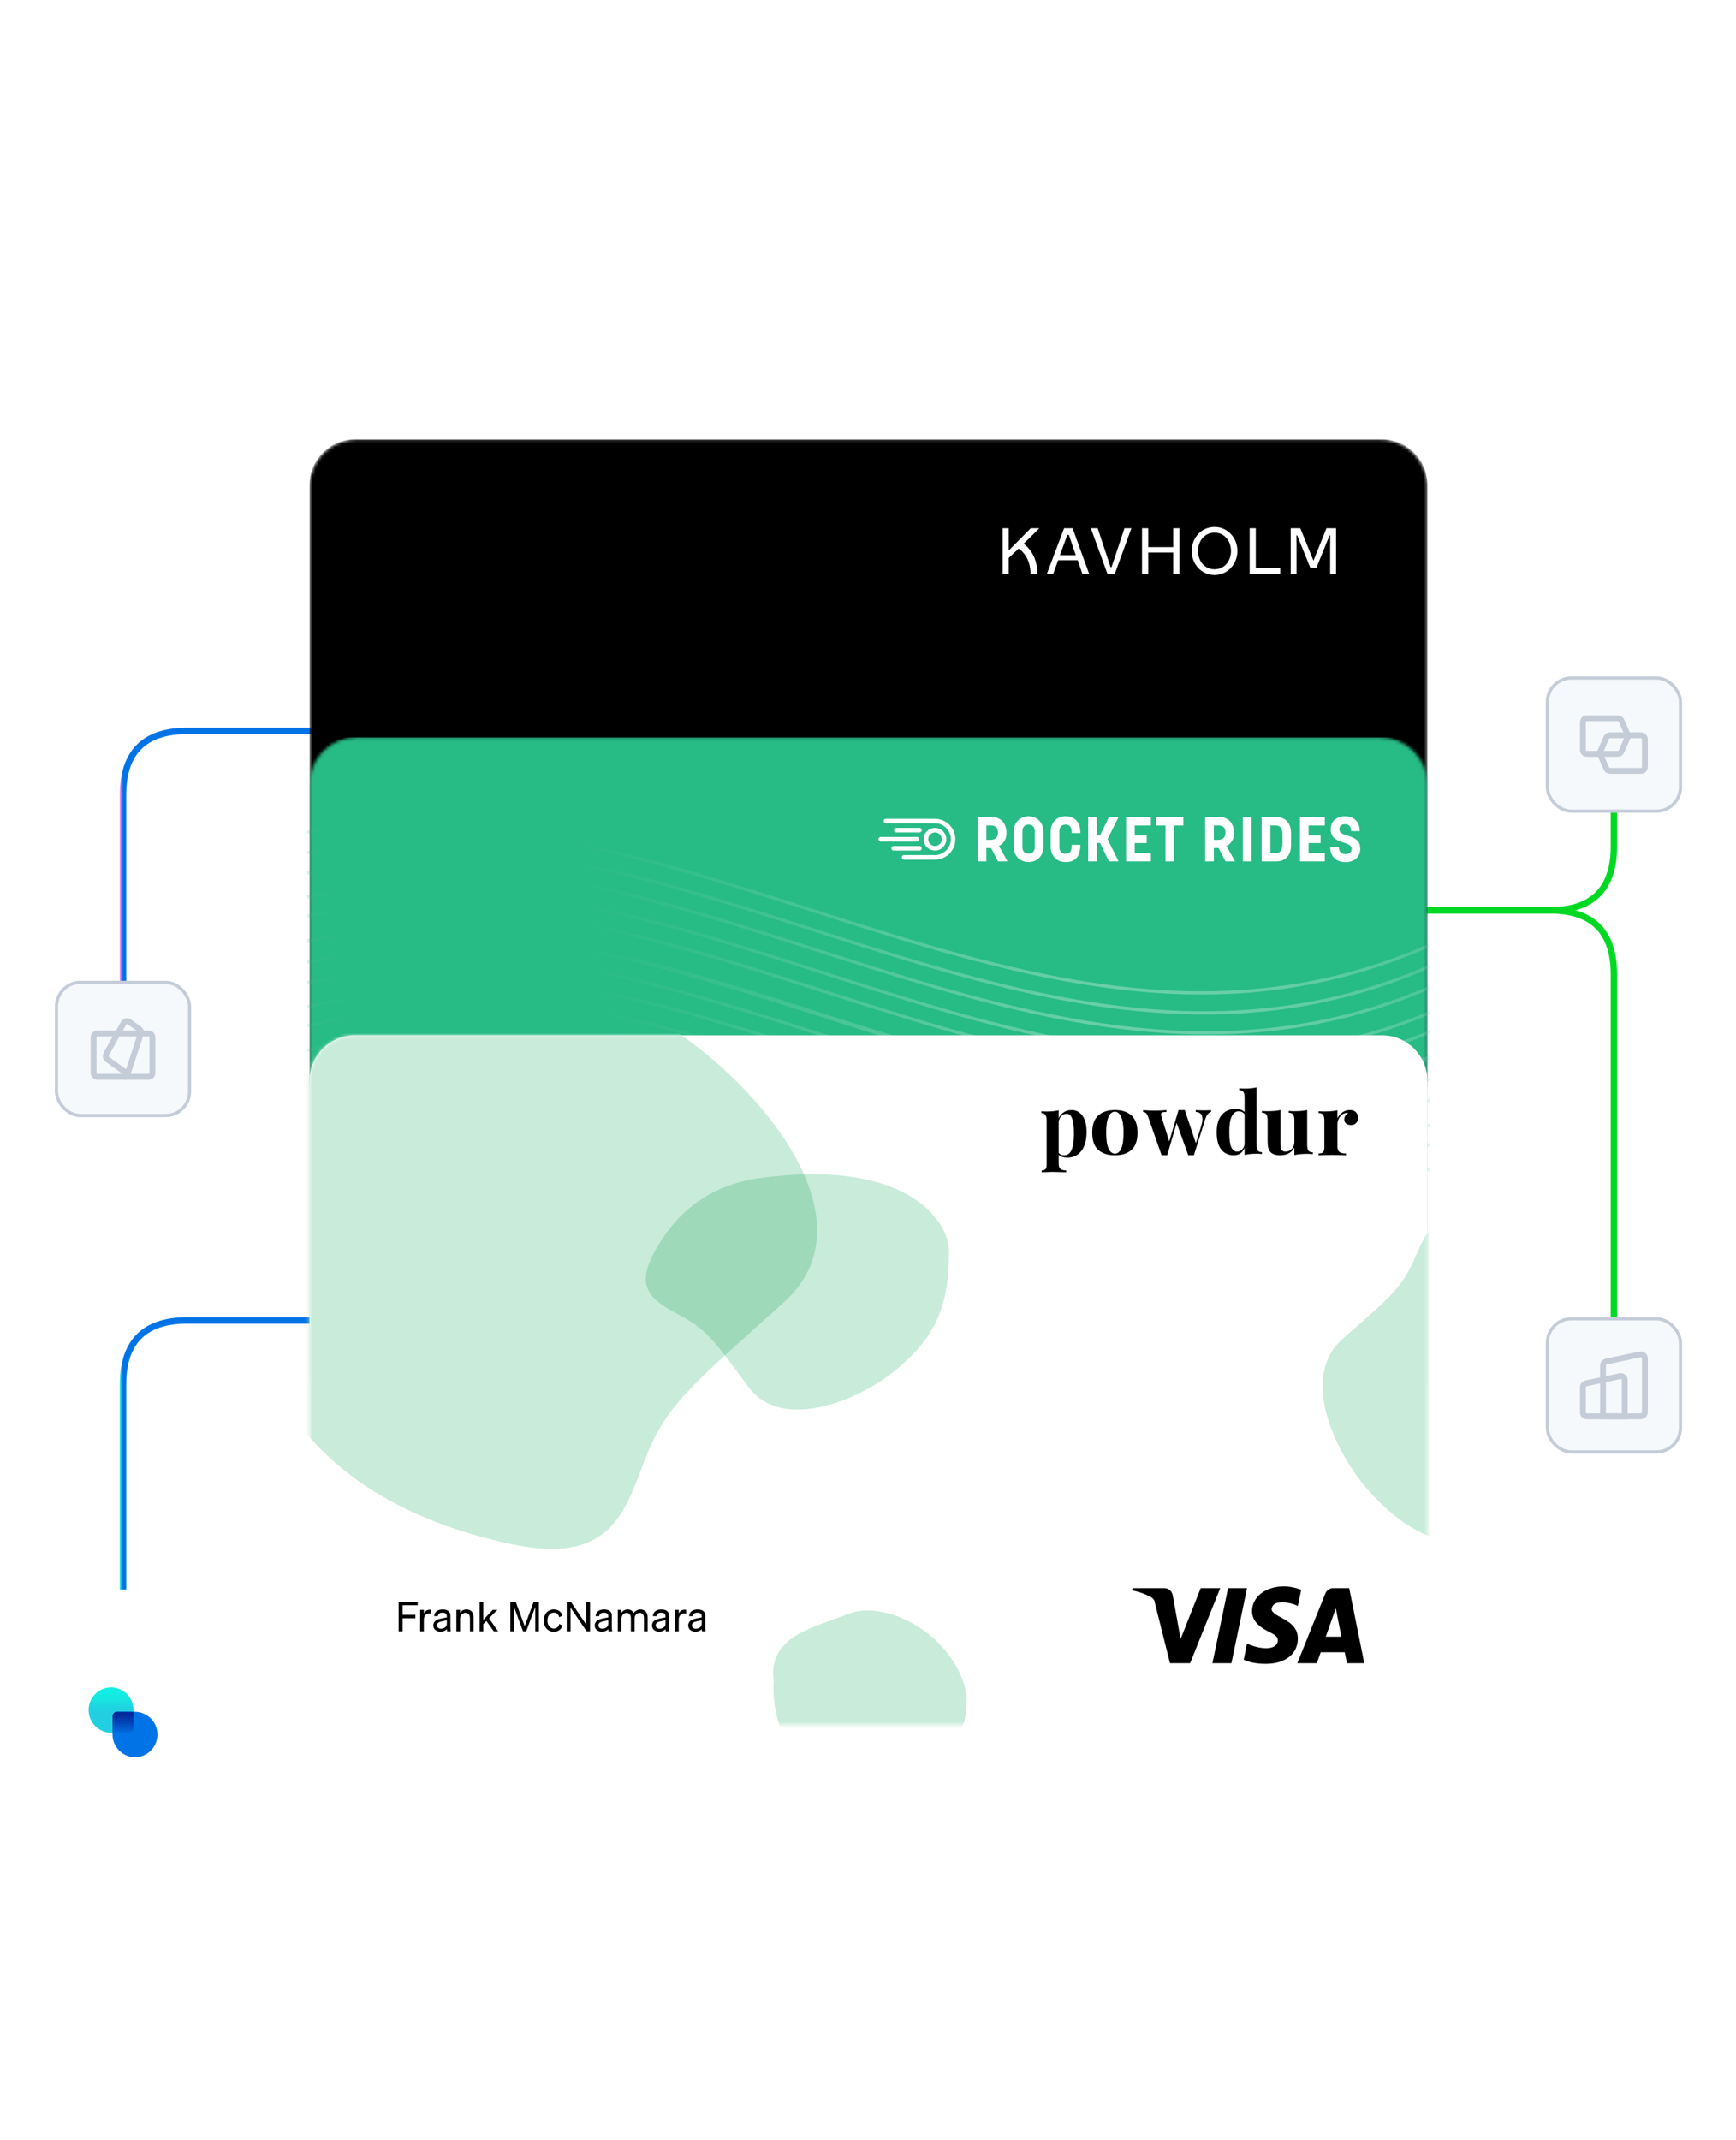 <svg width="542" height="668" viewBox="0 0 542 668" fill="none" xmlns="http://www.w3.org/2000/svg">
<path d="M38.412 306.143V248.143C38.412 234.809 45.079 228.143 58.412 228.143H104.412" stroke="url(#paint0_linear_4003_2633)" stroke-width="2" stroke-dasharray="136.46 136.46"/>
<rect x="17.633" y="306.633" width="41.55" height="41.55" rx="7.5" fill="#F6F9FC"/>
<rect x="17.633" y="306.633" width="41.55" height="41.55" rx="7.5" stroke="#C4CCD8"/>
<path d="M43.976 322.59L39.866 335.143L39.856 335.19L39.843 335.237L39.828 335.281C39.824 335.295 39.819 335.308 39.814 335.321L39.782 335.4L39.744 335.475L39.732 335.497L39.689 335.568L39.642 335.635L39.627 335.655L39.574 335.718L39.517 335.778L39.503 335.789C39.463 335.828 39.421 335.864 39.375 335.897L39.301 335.944L39.223 335.985L39.208 335.994L39.132 336.027L39.055 336.057H39.032L38.952 336.08C38.939 336.083 38.929 336.067 38.938 336.056L38.953 336.038C39.148 335.789 39.238 335.473 39.202 335.157C39.165 334.838 38.991 334.632 38.74 334.447L38.67 334.397L33.532 330.66L33.466 330.608C33.442 330.589 33.42 330.568 33.398 330.547C33.394 330.543 33.388 330.538 33.383 330.532C33.368 330.517 33.354 330.502 33.34 330.486L33.321 330.464C33.31 330.451 33.299 330.438 33.288 330.424C33.28 330.414 33.272 330.403 33.265 330.393L33.251 330.374L33.239 330.356C33.232 330.345 33.225 330.334 33.218 330.323C33.21 330.311 33.202 330.298 33.195 330.285C33.19 330.276 33.185 330.267 33.18 330.258C33.171 330.242 33.162 330.225 33.154 330.208L33.142 330.181C33.135 330.167 33.129 330.152 33.123 330.137C33.119 330.127 33.115 330.117 33.111 330.106C33.104 330.089 33.098 330.07 33.092 330.052C33.09 330.044 33.087 330.037 33.085 330.029C33.08 330.012 33.075 329.995 33.071 329.978L33.063 329.946C33.06 329.931 33.057 329.916 33.054 329.901L33.048 329.866C33.041 329.821 33.037 329.776 33.035 329.73C33.034 329.694 33.034 329.658 33.036 329.621C33.039 329.565 33.045 329.511 33.055 329.457C33.058 329.442 33.061 329.427 33.065 329.412C33.068 329.4 33.07 329.389 33.073 329.377L33.085 329.337C33.089 329.323 33.093 329.309 33.098 329.295L33.101 329.285C33.118 329.164 33.153 329.044 33.207 328.93L33.251 328.845L36.771 322.571M43.976 322.59L43.978 322.589C44.141 322.089 43.962 321.541 43.535 321.233L40.362 318.95C40.084 318.751 39.736 318.678 39.402 318.75L39.312 318.773C39.016 318.861 38.764 319.059 38.609 319.328L36.769 322.57M43.976 322.59L43.984 322.571" stroke="#C4CCD8" stroke-width="1.833"/>
<path d="M46.386 322.57H30.429C29.761 322.57 29.22 323.112 29.22 323.779V334.901C29.22 335.569 29.761 336.11 30.429 336.11H46.386C47.054 336.11 47.595 335.569 47.595 334.901V323.779C47.595 323.112 47.054 322.57 46.386 322.57Z" stroke="#C4CCD8" stroke-width="1.833"/>
<path d="M38.412 496.143V432.143C38.412 418.809 45.079 412.143 58.412 412.143H104.412" stroke="url(#paint1_linear_4003_2633)" stroke-width="2" stroke-dasharray="142.46 142.46"/>
<g filter="url(#filter0_dd_4003_2633)">
<rect x="14.412" y="493.412" width="48" height="48" rx="8" fill="white"/>
<path d="M34.302 506.508C32.478 506.624 30.769 507.438 29.531 508.783C28.294 510.127 27.622 511.897 27.658 513.724C27.693 515.551 28.431 517.294 29.72 518.59C31.009 519.885 32.748 520.634 34.574 520.679H40.327C41.074 520.679 41.679 520.079 41.679 519.327V513.596C41.68 512.64 41.489 511.694 41.115 510.814C40.741 509.935 40.193 509.14 39.503 508.477C38.814 507.815 37.998 507.299 37.104 506.961C36.21 506.622 35.257 506.468 34.302 506.508Z" fill="url(#paint2_linear_4003_2633)"/>
<path d="M42.513 528.306C44.337 528.19 46.045 527.376 47.283 526.031C48.521 524.687 49.192 522.917 49.157 521.09C49.122 519.263 48.383 517.52 47.094 516.224C45.806 514.928 44.067 514.18 42.24 514.135H36.488C36.129 514.135 35.785 514.277 35.532 514.531C35.278 514.784 35.136 515.128 35.136 515.487V521.218C35.134 522.173 35.326 523.12 35.7 523.999C36.074 524.879 36.622 525.674 37.311 526.336C38.001 526.999 38.817 527.515 39.711 527.853C40.605 528.192 41.558 528.346 42.513 528.306Z" fill="#0073E6"/>
<path d="M41.679 514.136V519.327C41.679 519.686 41.536 520.03 41.283 520.283C41.029 520.537 40.685 520.679 40.327 520.679H35.136V515.489C35.135 515.145 35.266 514.813 35.501 514.562C35.736 514.311 36.057 514.159 36.401 514.136L36.488 514.131H41.679V514.136Z" fill="url(#paint3_linear_4003_2633)"/>
</g>
<path d="M503.882 253.672V264.141C503.882 277.475 497.215 284.142 483.881 284.142H437.862" stroke="url(#paint4_linear_4003_2633)" stroke-width="2" stroke-dasharray="88.95 88.95"/>
<rect x="483.103" y="211.633" width="41.55" height="41.55" rx="7.5" fill="#F6F9FC"/>
<rect x="483.103" y="211.633" width="41.55" height="41.55" rx="7.5" stroke="#C4CCD8"/>
<path d="M508.23 229.747C508.23 229.574 508.194 229.403 508.124 229.245L506.228 224.919C506.032 224.473 505.596 224.186 505.114 224.186H495.425C494.752 224.186 494.206 224.739 494.206 225.421V234.072C494.206 234.754 494.752 235.308 495.425 235.308H505.114C505.596 235.308 506.032 235.02 506.228 234.574L508.124 230.249C508.194 230.091 508.23 229.92 508.23 229.747Z" stroke="#C4CCD8" stroke-width="1.833"/>
<path d="M499.525 235.067C499.525 235.24 499.561 235.411 499.631 235.569L501.527 239.894C501.723 240.34 502.159 240.628 502.641 240.628H512.33C513.003 240.628 513.549 240.075 513.549 239.392V230.742C513.549 230.059 513.003 229.506 512.33 229.506H502.641C502.159 229.506 501.723 229.793 501.527 230.24L499.631 234.565C499.561 234.723 499.525 234.894 499.525 235.067Z" stroke="#C4CCD8" stroke-width="1.833"/>
<path d="M503.882 411.143V304.143C503.882 290.809 497.215 284.143 483.881 284.143H437.862" stroke="url(#paint5_linear_4003_2633)" stroke-width="2" stroke-dasharray="185.48 185.48"/>
<rect x="483.103" y="411.633" width="41.55" height="41.55" rx="7.5" fill="#F6F9FC"/>
<rect x="483.103" y="411.633" width="41.55" height="41.55" rx="7.5" stroke="#C4CCD8"/>
<path d="M505.79 429.528L501.078 430.554L495.188 431.775C494.599 431.921 494.206 432.41 494.206 432.996V440.858C494.206 441.542 494.746 442.079 495.433 442.079H507.262V430.749C507.262 429.968 506.575 429.382 505.79 429.528Z" stroke="#C4CCD8" stroke-width="1.833"/>
<path d="M512.027 422.759L501.474 424.986C500.885 425.131 500.492 425.616 500.492 426.197V430.603V442.079H512.322C513.009 441.982 513.549 441.45 513.549 440.772V423.969C513.549 423.194 512.812 422.613 512.027 422.759Z" stroke="#C4CCD8" stroke-width="1.833"/>
<g filter="url(#filter1_dd_4003_2633)">
<rect x="97.643" y="138.143" width="347" height="213" rx="14" fill="white" fill-opacity="0.01" shape-rendering="crispEdges"/>
</g>
<mask id="mask0_4003_2633" style="mask-type:luminance" maskUnits="userSpaceOnUse" x="96" y="137" width="350" height="216">
<path d="M430.986 137.143H111.299C103.204 137.143 96.643 143.704 96.643 151.799V337.748C96.643 345.843 103.204 352.405 111.299 352.405H430.986C439.081 352.405 445.643 345.843 445.643 337.748V151.799C445.643 143.704 439.081 137.143 430.986 137.143Z" fill="white"/>
</mask>
<g mask="url(#mask0_4003_2633)">
<path d="M431.469 137.143H110.816C102.988 137.143 96.643 143.488 96.643 151.316V338.231C96.643 346.059 102.988 352.405 110.816 352.405H431.469C439.297 352.405 445.643 346.059 445.643 338.231V151.316C445.643 143.488 439.297 137.143 431.469 137.143Z" fill="black"/>
<mask id="mask1_4003_2633" style="mask-type:alpha" maskUnits="userSpaceOnUse" x="96" y="137" width="350" height="216">
<path d="M445.643 137.143H96.643V352.405H445.643V137.143Z" fill="white"/>
</mask>
<g mask="url(#mask1_4003_2633)">
<mask id="mask2_4003_2633" style="mask-type:luminance" maskUnits="userSpaceOnUse" x="360" y="294" width="72" height="45">
<path d="M431.557 294.143H360.451V338.087H431.557V294.143Z" fill="white"/>
</mask>
<g mask="url(#mask2_4003_2633)">
<path d="M405.622 298.84H386.389V333.39H405.622V298.84Z" fill="#F16122"/>
<path d="M387.614 316.122C387.614 309.112 390.889 302.868 396.004 298.84C392.269 295.899 387.544 294.143 382.429 294.143C370.29 294.143 360.451 303.983 360.451 316.122C360.451 328.261 370.29 338.101 382.429 338.101C387.558 338.101 392.269 336.344 396.004 333.404C390.889 329.376 387.614 323.132 387.614 316.122Z" fill="#ED1C24"/>
<path d="M429.45 329.739V329.029H429.729V328.889H429.004V329.029H429.283V329.739H429.436H429.45ZM430.858 329.739V328.889H430.635L430.385 329.474L430.133 328.889H429.91V329.739H430.064V329.098L430.301 329.655H430.468L430.705 329.098V329.739H430.858Z" fill="#F99F1C"/>
<path d="M431.557 316.122C431.557 328.261 421.717 338.101 409.578 338.101C404.449 338.101 399.738 336.344 396.003 333.404C401.118 329.376 404.393 323.132 404.393 316.122C404.393 309.112 401.118 302.868 396.003 298.84C399.738 295.899 404.463 294.143 409.578 294.143C421.717 294.143 431.557 303.983 431.557 316.122Z" fill="#F99F1C"/>
</g>
<path d="M364.621 271.287C365.08 271.287 365.51 271.37 365.899 271.537C366.302 271.704 366.635 271.94 366.899 272.273L366.038 273.19C365.815 272.981 365.594 272.829 365.357 272.717C365.121 272.606 364.857 272.551 364.565 272.551C364.315 272.551 364.066 272.593 363.843 272.69C363.621 272.787 363.427 272.912 363.273 273.093C363.107 273.259 362.982 273.468 362.898 273.718C362.801 273.954 362.76 274.218 362.76 274.509C362.76 274.801 362.801 275.065 362.898 275.302C362.996 275.538 363.121 275.746 363.273 275.926C363.44 276.093 363.621 276.232 363.843 276.329C364.066 276.426 364.302 276.468 364.565 276.468C364.857 276.468 365.135 276.412 365.385 276.288C365.635 276.162 365.871 276.01 366.066 275.829L366.885 276.746C366.608 277.066 366.274 277.315 365.871 277.482C365.483 277.649 365.052 277.732 364.593 277.732C364.107 277.732 363.663 277.649 363.273 277.482C362.871 277.315 362.538 277.093 362.259 276.802C361.982 276.51 361.76 276.176 361.607 275.787C361.454 275.399 361.371 274.968 361.371 274.509C361.371 274.051 361.454 273.621 361.607 273.232C361.76 272.843 361.982 272.495 362.259 272.218C362.538 271.926 362.885 271.704 363.273 271.537C363.676 271.37 364.107 271.287 364.593 271.287H364.621Z" fill="white"/>
<path d="M371.121 271.287C371.594 271.287 372.038 271.37 372.441 271.537C372.844 271.704 373.191 271.926 373.482 272.218C373.774 272.509 374.011 272.843 374.177 273.232C374.344 273.621 374.427 274.051 374.427 274.509C374.427 274.968 374.344 275.399 374.177 275.787C374.011 276.176 373.774 276.524 373.482 276.802C373.191 277.093 372.844 277.315 372.441 277.482C372.038 277.649 371.607 277.732 371.121 277.732C370.635 277.732 370.205 277.649 369.802 277.482C369.399 277.315 369.052 277.093 368.76 276.802C368.469 276.51 368.232 276.176 368.079 275.787C367.913 275.399 367.83 274.968 367.83 274.509C367.83 274.051 367.913 273.621 368.079 273.232C368.246 272.843 368.469 272.495 368.76 272.218C369.052 271.926 369.399 271.704 369.802 271.537C370.205 271.37 370.649 271.287 371.121 271.287ZM371.121 272.551C370.844 272.551 370.593 272.593 370.357 272.69C370.121 272.787 369.927 272.912 369.746 273.093C369.579 273.259 369.44 273.468 369.343 273.718C369.246 273.954 369.191 274.218 369.191 274.509C369.191 274.801 369.246 275.065 369.343 275.302C369.44 275.538 369.579 275.746 369.746 275.926C369.913 276.093 370.121 276.232 370.357 276.329C370.593 276.426 370.844 276.468 371.121 276.468C371.399 276.468 371.649 276.426 371.885 276.329C372.121 276.232 372.316 276.093 372.496 275.926C372.663 275.76 372.802 275.551 372.899 275.302C372.996 275.065 373.052 274.801 373.052 274.509C373.052 274.218 372.996 273.954 372.899 273.718C372.802 273.482 372.663 273.273 372.496 273.093C372.329 272.912 372.121 272.787 371.885 272.69C371.649 272.593 371.399 272.551 371.121 272.551Z" fill="white"/>
<path d="M383.636 271.287C383.997 271.287 384.331 271.343 384.636 271.468C384.942 271.592 385.206 271.759 385.428 271.967C385.65 272.176 385.817 272.44 385.942 272.732C386.067 273.023 386.123 273.356 386.123 273.718V277.565H384.775V274.162C384.775 273.648 384.651 273.246 384.4 272.968C384.15 272.69 383.803 272.551 383.345 272.551C383.123 272.551 382.928 272.593 382.733 272.662C382.539 272.732 382.372 272.829 382.233 272.968C382.094 273.107 381.983 273.273 381.886 273.482C381.803 273.69 381.761 273.912 381.761 274.176V277.565H380.414V274.162C380.414 273.648 380.289 273.246 380.039 272.968C379.789 272.69 379.441 272.551 378.983 272.551C378.761 272.551 378.566 272.593 378.372 272.662C378.178 272.732 378.011 272.829 377.872 272.968C377.733 273.107 377.622 273.273 377.524 273.482C377.441 273.69 377.4 273.912 377.4 274.176V277.565H376.052V271.44H377.385V272.19C377.511 272.01 377.649 271.856 377.803 271.746C377.955 271.635 378.108 271.537 378.275 271.468C378.441 271.398 378.608 271.356 378.774 271.329C378.941 271.301 379.108 271.287 379.261 271.287C379.733 271.287 380.15 271.384 380.511 271.579C380.872 271.773 381.164 272.037 381.372 272.385C381.497 272.162 381.664 271.982 381.845 271.843C382.025 271.704 382.205 271.592 382.414 271.509C382.608 271.426 382.817 271.371 383.025 271.343C383.234 271.315 383.428 271.301 383.622 271.301L383.636 271.287Z" fill="white"/>
<path d="M395.709 271.287C396.07 271.287 396.403 271.343 396.709 271.468C397.014 271.592 397.278 271.759 397.501 271.967C397.723 272.176 397.889 272.44 398.015 272.732C398.139 273.023 398.195 273.356 398.195 273.718V277.565H396.847V274.162C396.847 273.648 396.723 273.246 396.472 272.968C396.223 272.69 395.876 272.551 395.417 272.551C395.195 272.551 395 272.593 394.806 272.662C394.611 272.732 394.445 272.829 394.305 272.968C394.167 273.107 394.056 273.273 393.958 273.482C393.875 273.69 393.834 273.912 393.834 274.176V277.565H392.486V274.162C392.486 273.648 392.361 273.246 392.111 272.968C391.861 272.69 391.514 272.551 391.056 272.551C390.833 272.551 390.638 272.593 390.445 272.662C390.25 272.732 390.083 272.829 389.944 272.968C389.805 273.107 389.694 273.273 389.597 273.482C389.514 273.69 389.472 273.912 389.472 274.176V277.565H388.124V271.44H389.458V272.19C389.583 272.01 389.722 271.856 389.875 271.746C390.027 271.635 390.18 271.537 390.347 271.468C390.514 271.398 390.681 271.356 390.847 271.329C391.013 271.301 391.18 271.287 391.333 271.287C391.806 271.287 392.222 271.384 392.584 271.579C392.944 271.773 393.236 272.037 393.445 272.385C393.57 272.162 393.736 271.982 393.917 271.843C394.097 271.704 394.278 271.592 394.486 271.509C394.681 271.426 394.889 271.371 395.098 271.343C395.306 271.315 395.501 271.301 395.694 271.301L395.709 271.287Z" fill="white"/>
<path d="M402.835 271.287C403.265 271.287 403.654 271.37 404.001 271.523C404.362 271.676 404.668 271.898 404.918 272.176C405.168 272.454 405.363 272.801 405.515 273.19C405.654 273.579 405.724 274.023 405.724 274.496C405.724 274.579 405.724 274.662 405.724 274.746C405.724 274.829 405.724 274.912 405.71 274.996H401.181C401.223 275.274 401.307 275.51 401.418 275.704C401.529 275.898 401.668 276.065 401.834 276.19C402.001 276.316 402.182 276.412 402.376 276.468C402.57 276.524 402.779 276.552 403.001 276.552C403.307 276.552 403.612 276.496 403.918 276.385C404.224 276.273 404.516 276.107 404.765 275.913L405.432 276.871C405.057 277.19 404.654 277.413 404.237 277.538C403.821 277.662 403.376 277.732 402.918 277.732C402.46 277.732 402.043 277.662 401.654 277.496C401.265 277.343 400.945 277.121 400.668 276.843C400.39 276.565 400.182 276.218 400.029 275.829C399.876 275.426 399.792 274.996 399.792 274.509C399.792 274.023 399.862 273.593 400.015 273.204C400.167 272.801 400.376 272.468 400.64 272.19C400.904 271.912 401.223 271.69 401.599 271.537C401.974 271.384 402.39 271.301 402.835 271.301V271.287ZM402.807 272.482C402.57 272.482 402.362 272.523 402.168 272.593C401.987 272.662 401.821 272.773 401.695 272.898C401.556 273.037 401.445 273.19 401.362 273.384C401.279 273.565 401.223 273.774 401.181 273.995H404.362C404.293 273.523 404.126 273.148 403.849 272.884C403.585 272.621 403.237 272.482 402.807 272.482Z" fill="white"/>
<path d="M410.487 271.287C410.695 271.287 410.876 271.301 411.042 271.329C411.209 271.356 411.362 271.398 411.515 271.454L411.195 272.773C411.056 272.704 410.889 272.648 410.709 272.606C410.514 272.565 410.348 272.551 410.181 272.551C409.973 272.551 409.779 272.593 409.598 272.662C409.417 272.732 409.264 272.843 409.14 272.981C409.014 273.12 408.917 273.301 408.834 273.495C408.765 273.704 408.722 273.926 408.722 274.19V277.552H407.389V271.44H408.709V272.134C408.917 271.843 409.167 271.62 409.473 271.495C409.779 271.356 410.111 271.287 410.487 271.287Z" fill="white"/>
<path d="M415.391 271.287C415.85 271.287 416.281 271.37 416.67 271.537C417.072 271.704 417.406 271.94 417.669 272.273L416.808 273.19C416.587 272.981 416.364 272.829 416.128 272.717C415.892 272.606 415.628 272.551 415.336 272.551C415.086 272.551 414.836 272.593 414.614 272.69C414.392 272.787 414.197 272.912 414.045 273.093C413.878 273.259 413.753 273.468 413.67 273.718C413.572 273.954 413.53 274.218 413.53 274.509C413.53 274.801 413.572 275.065 413.67 275.302C413.766 275.538 413.891 275.746 414.045 275.926C414.211 276.093 414.392 276.232 414.614 276.329C414.836 276.426 415.072 276.468 415.336 276.468C415.628 276.468 415.905 276.412 416.156 276.288C416.406 276.162 416.642 276.01 416.836 275.829L417.656 276.746C417.378 277.066 417.045 277.315 416.642 277.482C416.253 277.649 415.822 277.732 415.364 277.732C414.878 277.732 414.433 277.649 414.045 277.482C413.642 277.315 413.308 277.093 413.031 276.802C412.752 276.51 412.53 276.176 412.377 275.787C412.225 275.399 412.141 274.968 412.141 274.509C412.141 274.051 412.225 273.621 412.377 273.232C412.53 272.843 412.752 272.495 413.031 272.218C413.308 271.926 413.655 271.704 414.045 271.537C414.447 271.37 414.878 271.287 415.364 271.287H415.391Z" fill="white"/>
<path d="M420.515 277.564H419.168V271.439H420.515V277.564Z" fill="white"/>
<path d="M428.487 277.565H427.154V276.829C426.946 277.107 426.682 277.315 426.363 277.482C426.043 277.649 425.668 277.718 425.237 277.718C424.807 277.718 424.404 277.635 424.042 277.482C423.667 277.329 423.348 277.093 423.071 276.815C422.792 276.524 422.57 276.19 422.417 275.801C422.265 275.412 422.181 274.982 422.181 274.509C422.181 274.037 422.265 273.607 422.417 273.217C422.57 272.829 422.792 272.482 423.071 272.203C423.348 271.912 423.667 271.69 424.042 271.537C424.417 271.384 424.807 271.301 425.237 271.301C425.668 271.301 426.057 271.384 426.363 271.551C426.682 271.717 426.946 271.926 427.154 272.203V271.468H428.487V277.565ZM425.39 272.537C425.098 272.537 424.848 272.593 424.612 272.69C424.39 272.801 424.196 272.94 424.029 273.106C423.876 273.287 423.751 273.495 423.667 273.731C423.584 273.967 423.543 274.218 423.543 274.496C423.543 274.773 423.584 275.024 423.667 275.26C423.751 275.495 423.876 275.704 424.029 275.885C424.181 276.065 424.376 276.204 424.612 276.301C424.835 276.398 425.098 276.454 425.39 276.454C425.682 276.454 425.918 276.398 426.14 276.301C426.363 276.204 426.557 276.065 426.723 275.885C426.89 275.704 427.015 275.51 427.098 275.26C427.182 275.024 427.237 274.76 427.237 274.482C427.237 274.204 427.196 273.94 427.098 273.704C427.015 273.468 426.89 273.26 426.723 273.079C426.557 272.898 426.363 272.773 426.14 272.662C425.918 272.565 425.668 272.509 425.39 272.509V272.537Z" fill="white"/>
<path d="M431.934 277.562H430.586V268.938H431.934V277.562Z" fill="white"/>
<path d="M419.834 268.732C419.959 268.732 420.085 268.76 420.209 268.801C420.32 268.857 420.417 268.913 420.515 268.996C420.598 269.08 420.668 269.176 420.709 269.301C420.765 269.412 420.779 269.538 420.779 269.677C420.779 269.815 420.751 269.927 420.709 270.051C420.654 270.163 420.598 270.26 420.515 270.343C420.432 270.426 420.334 270.496 420.209 270.538C420.085 270.58 419.973 270.608 419.834 270.608C419.695 270.608 419.584 270.58 419.459 270.538C419.334 270.496 419.251 270.426 419.167 270.343C419.084 270.26 419.015 270.163 418.973 270.051C418.932 269.941 418.904 269.815 418.904 269.677C418.904 269.538 418.932 269.427 418.973 269.301C419.015 269.191 419.084 269.093 419.167 268.996C419.251 268.913 419.348 268.843 419.459 268.801C419.57 268.746 419.695 268.732 419.834 268.732Z" fill="white"/>
<path d="M319.6 169.707L324.503 164.87H321.821L314.918 171.839V164.87H313.049V179.116H314.918V174.148L317.248 171.971L318.017 171.224C319.182 171.971 321.689 174.192 321.755 179.138H323.909C323.843 173.708 321.227 170.916 319.6 169.707ZM334.876 164.87H332.216L326.851 179.116H328.83L330.369 174.851H336.481L337.932 179.116H340.042L334.876 164.87ZM330.919 173.29L333.205 166.981H333.733L335.865 173.29H330.919ZM351.082 164.87L347.037 177.006H346.729L342.706 164.87H340.574L345.762 179.116H348.048L353.236 164.87H351.082ZM366.293 164.87V170.762H358.488V164.87H356.554V179.116H358.488V172.455H366.293V179.116H368.249V164.87H366.293ZM379.188 164.475C375.12 164.475 372.065 167.838 372.065 171.971C372.065 176.104 375.12 179.468 379.188 179.468C383.255 179.468 386.332 176.104 386.332 171.971C386.332 167.838 383.255 164.475 379.188 164.475ZM379.188 177.687C376.088 177.687 374.043 175.115 374.043 171.971C374.043 168.806 376.088 166.255 379.188 166.255C382.287 166.255 384.332 168.828 384.332 171.971C384.332 175.115 382.287 177.687 379.188 177.687ZM392.071 177.357V164.87H390.158V179.116H399.7V177.357H392.071ZM414.146 164.87L410.079 175.005L405.968 164.87H402.978V179.116H404.803V170.718C404.803 170.366 404.803 169.839 404.781 169.135C404.759 168.41 404.759 167.443 404.759 167.091H404.957L405.001 167.113L409.09 177.204H411.002L415.092 167.113C415.092 167.135 415.311 167.091 415.311 167.135C415.311 167.838 415.311 168.63 415.311 169.267C415.289 169.927 415.289 170.41 415.289 170.718V179.116H417.136V164.87H414.146Z" fill="white"/>
<path d="M124.47 324.159C124.906 324.249 125.291 324.288 125.778 324.288C127.56 324.288 128.586 323.467 128.586 321.62V314.977H127.355V321.53C127.355 322.787 126.778 323.185 125.637 323.185C125.226 323.185 124.919 323.146 124.47 323.056V324.159ZM135.23 322.723V319.261C135.23 318.029 134.307 317.35 132.819 317.35C131.383 317.35 130.267 318.029 130.164 319.453H131.293C131.383 318.735 131.87 318.363 132.755 318.363C133.576 318.363 134.114 318.683 134.114 319.427V319.838L132.447 320.171C130.947 320.466 129.895 321.03 129.895 322.364C129.895 323.569 130.895 324.3 132.114 324.3C132.986 324.3 133.73 323.98 134.14 323.492C134.153 323.762 134.166 323.993 134.191 324.185H135.333C135.269 323.762 135.23 323.223 135.23 322.723ZM134.114 321.902C134.114 322.762 133.255 323.364 132.268 323.364C131.537 323.364 131.049 322.967 131.049 322.313C131.049 321.505 131.729 321.223 132.755 321.017L134.114 320.735V321.902ZM137.095 324.185H138.25V320.184C138.25 319.068 139.096 318.427 139.93 318.427C140.93 318.427 141.327 319.132 141.327 320.068V324.185H142.482V319.761C142.482 318.337 141.674 317.35 140.25 317.35C139.301 317.35 138.634 317.837 138.25 318.388V317.478H137.095V324.185ZM147.014 324.326C148.348 324.326 149.361 323.595 149.772 322.402L148.758 322.043C148.553 322.838 147.912 323.326 147.014 323.326C145.847 323.326 145.039 322.428 144.975 321.017H149.823V320.633C149.823 318.773 148.835 317.35 146.963 317.35C145.142 317.35 143.872 318.837 143.872 320.838C143.872 322.903 145.155 324.326 147.014 324.326ZM146.95 318.337C148.117 318.337 148.63 319.184 148.656 320.133H145.039C145.245 318.991 145.976 318.337 146.95 318.337ZM154.016 324.185H156.94C159.736 324.185 161.505 322.39 161.505 319.581C161.505 316.773 159.736 314.977 156.94 314.977H154.016V324.185ZM155.221 323.121V316.042H156.927C159.03 316.042 160.3 317.427 160.3 319.581C160.3 321.723 159.03 323.121 156.94 323.121H155.221ZM162.905 316.311H164.162V314.977H162.905V316.311ZM164.111 317.478H162.957V324.185H164.111V317.478ZM170.872 322.723V319.261C170.872 318.029 169.949 317.35 168.461 317.35C167.025 317.35 165.909 318.029 165.807 319.453H166.935C167.025 318.735 167.512 318.363 168.397 318.363C169.218 318.363 169.756 318.683 169.756 319.427V319.838L168.089 320.171C166.589 320.466 165.537 321.03 165.537 322.364C165.537 323.569 166.538 324.3 167.756 324.3C168.628 324.3 169.372 323.98 169.782 323.492C169.795 323.762 169.808 323.993 169.833 324.185H170.975C170.911 323.762 170.872 323.223 170.872 322.723ZM169.756 321.902C169.756 322.762 168.897 323.364 167.91 323.364C167.179 323.364 166.691 322.967 166.691 322.313C166.691 321.505 167.371 321.223 168.397 321.017L169.756 320.735V321.902ZM177.585 323.198H173.751L177.547 318.363V317.478H172.353V318.465H176.174L172.302 323.313V324.185H177.585V323.198Z" fill="white"/>
</g>
</g>
<g filter="url(#filter2_dd_4003_2633)">
<rect x="97.643" y="231.143" width="347" height="213" rx="14" fill="white" fill-opacity="0.01" shape-rendering="crispEdges"/>
</g>
<mask id="mask3_4003_2633" style="mask-type:luminance" maskUnits="userSpaceOnUse" x="96" y="230" width="350" height="216">
<path d="M430.998 230.143H111.287C103.199 230.143 96.643 236.699 96.643 244.787V430.594C96.643 438.682 103.199 445.239 111.287 445.239H430.998C439.086 445.239 445.643 438.682 445.643 430.594V244.787C445.643 236.699 439.086 230.143 430.998 230.143Z" fill="white"/>
</mask>
<g mask="url(#mask3_4003_2633)">
<path d="M96.644 432.982C96.644 439.723 102.293 445.238 109.199 445.238H433.089C439.995 445.238 445.645 439.723 445.645 432.982V242.4C445.645 235.658 439.995 230.143 433.089 230.143H109.199C102.293 230.143 96.644 235.658 96.644 242.4V432.982Z" fill="#27BB86"/>
<g style="mix-blend-mode:overlay" opacity="0.65">
<path d="M22.778 334.709C42.8 306.595 69.474 288.18 108.635 283.927C229.922 270.756 336.466 375.318 455.688 317.966" stroke="url(#paint6_linear_4003_2633)" stroke-linecap="round"/>
<path d="M23.132 342.306C43.154 314.193 69.828 295.778 108.988 291.525C230.276 278.353 336.819 382.916 456.041 325.564" stroke="url(#paint7_linear_4003_2633)" stroke-linecap="round"/>
<path d="M22.361 328.873C42.383 300.759 69.057 282.344 108.218 278.091C229.505 264.92 336.049 369.483 455.271 312.131" stroke="url(#paint8_linear_4003_2633)" stroke-linecap="round"/>
<path d="M20.412 321.806C40.434 293.693 67.108 275.278 106.268 271.025C227.556 257.854 334.099 362.416 453.322 305.064" stroke="url(#paint9_linear_4003_2633)" stroke-linecap="round"/>
<path d="M19.586 315.566C39.608 287.453 66.282 269.037 105.442 264.785C226.73 251.613 333.273 356.176 452.495 298.824" stroke="url(#paint10_linear_4003_2633)" stroke-linecap="round"/>
<path d="M18.758 309.328C38.78 281.214 65.454 262.799 104.614 258.547C225.902 245.375 332.445 349.937 451.667 292.586" stroke="url(#paint11_linear_4003_2633)" stroke-linecap="round"/>
<path d="M27.204 368.007C47.226 339.894 73.9 321.479 113.06 317.226C234.348 304.055 340.891 408.617 460.114 351.265" stroke="url(#paint12_linear_4003_2633)" stroke-linecap="round"/>
<path d="M27.558 375.606C47.58 347.492 74.254 329.077 113.414 324.824C234.702 311.652 341.245 416.215 460.467 358.863" stroke="url(#paint13_linear_4003_2633)" stroke-linecap="round"/>
<path d="M26.787 362.172C46.809 334.058 73.483 315.643 112.643 311.39C233.931 298.219 340.474 402.781 459.697 345.429" stroke="url(#paint14_linear_4003_2633)" stroke-linecap="round"/>
<path d="M24.838 355.106C44.86 326.992 71.534 308.577 110.694 304.324C231.982 291.152 338.525 395.715 457.747 338.363" stroke="url(#paint15_linear_4003_2633)" stroke-linecap="round"/>
<path d="M24.012 348.865C44.034 320.752 70.708 302.336 109.868 298.084C231.156 284.912 337.699 389.475 456.921 332.123" stroke="url(#paint16_linear_4003_2633)" stroke-linecap="round"/>
<path d="M23.184 342.627C43.206 314.513 69.88 296.098 109.04 291.845C230.328 278.674 336.871 383.236 456.093 325.884" stroke="url(#paint17_linear_4003_2633)" stroke-linecap="round"/>
</g>
<path d="M124.643 417.344V408.143H125.873V416.267H130.461V417.344H124.643ZM136.543 415.883C136.543 416.383 136.581 416.921 136.646 417.344H135.506C135.479 417.114 135.462 416.883 135.454 416.652C135.044 417.139 134.301 417.459 133.429 417.459C132.212 417.459 131.212 416.729 131.212 415.524C131.212 414.191 132.263 413.627 133.762 413.333L135.428 413V412.59C135.428 411.846 134.89 411.526 134.07 411.526C133.186 411.526 132.699 411.898 132.61 412.615H131.482C131.584 411.193 132.699 410.514 134.134 410.514C135.62 410.514 136.544 411.193 136.544 412.423L136.543 415.883ZM135.428 415.063V413.897L134.07 414.178C133.045 414.384 132.366 414.665 132.366 415.473C132.366 416.126 132.853 416.523 133.583 416.523C134.57 416.523 135.428 415.921 135.428 415.063ZM139.099 413.999C139.099 415.524 139.919 416.472 141.111 416.472C142.033 416.472 142.584 415.883 142.777 415.05L143.802 415.524C143.482 416.639 142.508 417.485 141.111 417.485C139.24 417.485 137.946 416.062 137.946 413.999C137.946 411.923 139.24 410.514 141.111 410.514C142.508 410.514 143.456 411.321 143.776 412.436L142.776 412.936C142.584 412.115 142.034 411.513 141.111 411.513C139.919 411.513 139.099 412.461 139.099 413.999ZM145.065 417.344V408.143H146.218V411.552C146.44 411.227 146.738 410.963 147.087 410.782C147.436 410.601 147.824 410.509 148.217 410.514C149.639 410.514 150.447 411.5 150.447 412.923V417.344H149.293V413.23C149.293 412.295 148.896 411.59 147.896 411.59C147.063 411.59 146.218 412.231 146.218 413.346V417.344H145.063H145.065ZM153.451 408.143V417.344H152.297V408.143H153.451ZM160.207 415.883C160.207 416.383 160.245 416.921 160.309 417.344H159.169C159.142 417.114 159.125 416.883 159.118 416.652C158.708 417.139 157.964 417.459 157.093 417.459C155.876 417.459 154.876 416.729 154.876 415.524C154.876 414.191 155.926 413.627 157.426 413.333L159.092 413V412.59C159.092 411.846 158.554 411.526 157.734 411.526C156.849 411.526 156.363 411.898 156.273 412.615H155.145C155.248 411.193 156.363 410.514 157.798 410.514C159.284 410.514 160.207 411.193 160.207 412.423V415.883ZM159.092 415.063V413.897L157.734 414.178C156.709 414.384 156.029 414.665 156.029 415.473C156.029 416.126 156.516 416.523 157.247 416.523C158.233 416.523 159.092 415.921 159.092 415.063ZM162.071 417.344V410.642H163.224V411.552C163.446 411.227 163.744 410.963 164.093 410.781C164.442 410.6 164.83 410.508 165.224 410.514C166.645 410.514 167.453 411.5 167.453 412.923V417.344H166.299V413.23C166.299 412.295 165.902 411.59 164.903 411.59C164.07 411.59 163.224 412.231 163.224 413.346V417.344H162.071ZM172.058 417.344V408.143H175.454C177.402 408.143 178.44 409.002 178.44 410.539C178.44 411.718 177.722 412.308 177.017 412.551C178.055 412.833 178.747 413.64 178.747 414.806C178.747 416.408 177.581 417.344 175.723 417.344H172.058ZM173.25 412.09H175.351C176.581 412.09 177.261 411.616 177.261 410.642C177.261 409.655 176.581 409.181 175.351 409.181H173.25V412.09ZM173.25 413.141V416.306H175.672C176.902 416.306 177.568 415.665 177.568 414.717C177.568 413.781 176.902 413.141 175.672 413.141H173.25ZM183.663 410.616V411.782C183.477 411.745 183.289 411.728 183.1 411.731C182.126 411.731 181.344 412.5 181.344 413.679V417.344H180.191V410.642H181.343V411.782C181.638 411.103 182.292 410.591 183.201 410.591C183.381 410.591 183.547 410.603 183.663 410.616ZM190.425 413.999C190.425 416.075 189.143 417.485 187.311 417.485C185.478 417.485 184.197 416.075 184.197 413.999C184.197 411.923 185.478 410.514 187.311 410.514C189.143 410.514 190.425 411.923 190.425 413.999ZM185.363 413.999C185.363 415.524 186.132 416.498 187.311 416.498C188.49 416.498 189.259 415.524 189.259 413.999C189.259 412.461 188.489 411.488 187.311 411.488C186.132 411.488 185.363 412.461 185.363 413.999ZM194.957 410.642H195.931L197.315 415.639L198.712 410.642H199.865L197.827 417.344H196.815L195.418 412.372L194.022 417.344H193.009L190.972 410.642H192.164L193.574 415.627L194.957 410.642ZM200.989 417.344V410.642H202.142V411.552C202.364 411.227 202.662 410.963 203.011 410.782C203.36 410.601 203.748 410.509 204.141 410.514C205.564 410.514 206.371 411.5 206.371 412.923V417.344H205.218V413.23C205.218 412.295 204.82 411.59 203.821 411.59C202.988 411.59 202.142 412.231 202.142 413.346V417.344H200.989Z" fill="white"/>
<path fill-rule="evenodd" clip-rule="evenodd" d="M286.981 261.953C286.981 262.344 286.66 262.665 286.269 262.665H274.972C274.58 262.665 274.259 262.344 274.259 261.953C274.259 261.562 274.58 261.241 274.972 261.241H286.269C286.66 261.241 286.981 261.562 286.981 261.953ZM287.791 264.788C287.791 265.179 287.47 265.5 287.079 265.5H279.007C278.616 265.5 278.295 265.179 278.295 264.788C278.295 264.396 278.616 264.075 279.007 264.075H287.079C287.47 264.075 287.791 264.396 287.791 264.788ZM287.079 259.83H279.817C279.426 259.83 279.105 259.509 279.105 259.118C279.105 258.727 279.426 258.406 279.817 258.406H287.079C287.47 258.406 287.791 258.727 287.791 259.118C287.791 259.509 287.47 259.83 287.079 259.83ZM295.443 261.953C295.443 263.908 293.866 265.486 291.91 265.486C289.956 265.486 288.378 263.894 288.378 261.953C288.378 260.011 289.956 258.42 291.91 258.42C293.866 258.42 295.443 260.011 295.443 261.953ZM289.802 261.953C289.802 263.126 290.752 264.075 291.924 264.075C293.097 264.075 294.047 263.126 294.047 261.953C294.047 260.78 293.097 259.83 291.924 259.83C290.752 259.83 289.802 260.78 289.802 261.953ZM291.924 255.585C295.43 255.585 298.278 258.448 298.278 261.953C298.278 265.458 295.43 268.32 291.924 268.32H282.247C281.856 268.32 281.535 267.999 281.535 267.609C281.535 267.218 281.856 266.897 282.247 266.897H291.924C294.647 266.897 296.868 264.676 296.868 261.939C296.868 259.202 294.647 256.981 291.924 256.981H276.591C276.2 256.981 275.879 256.66 275.879 256.269C275.879 255.878 276.2 255.557 276.591 255.557H291.924V255.585ZM316.488 264.313V259.607C316.488 256.786 318.387 254.803 321.125 254.803C323.862 254.803 325.761 256.786 325.761 259.607V264.313C325.761 267.12 323.847 269.075 321.125 269.075C318.401 269.075 316.488 267.106 316.488 264.313ZM323.066 264.411V259.509C323.066 257.959 322.144 257.386 321.125 257.386C320.161 257.386 319.211 257.903 319.211 259.481V264.383C319.211 265.933 320.119 266.477 321.125 266.477C322.046 266.477 323.066 265.989 323.066 264.396V264.411ZM332.659 257.386C331.723 257.386 330.746 257.903 330.746 259.481V264.383C330.746 266.016 331.723 266.505 332.659 266.505C333.916 266.505 334.6 265.891 334.6 263.88V263.699H337.309C337.309 267.231 335.801 269.089 332.673 269.089C329.936 269.089 328.037 267.12 328.037 264.299V259.551C328.037 256.744 329.936 254.789 332.673 254.789C335.745 254.789 337.309 256.814 337.309 260.026H334.6V259.83C334.6 257.791 333.609 257.373 332.659 257.373V257.386ZM346.204 268.879L343.467 263.126H342.448V268.879H339.739V255.04H342.448V260.738H343.467L346.204 255.04H349.235L345.786 261.911L349.235 268.879H346.204ZM354.276 257.652V260.794H358.019V263.154H354.276V266.296H359.331V268.879H351.581V255.04H359.331V257.652H354.276ZM366.593 257.652V268.879H363.884V257.652H361.007V255.04H369.469V257.652H366.593ZM388.029 268.879V255.04H390.738V268.879H388.029ZM393.907 255.04H398.446C401.183 255.04 403.082 256.73 403.082 260.11V263.754C403.082 267.092 401.183 268.879 398.446 268.879H393.907V255.04ZM396.617 266.31H398.139C399.438 266.31 400.415 265.793 400.415 263.098V260.403C400.415 258.909 400.024 257.638 398.139 257.638H396.617V266.31ZM408.557 257.652V260.794H412.299V263.154H408.557V266.296H413.611V268.879H405.862V255.04H413.611V257.652H408.557ZM415.469 258.853C415.469 256.325 417.27 254.789 420.007 254.789C422.744 254.789 424.518 256.577 424.518 259.425H421.85C421.85 257.959 421.124 257.261 419.966 257.261C418.807 257.261 418.164 257.805 418.164 258.853C418.164 261.604 424.685 259.97 424.685 264.914C424.685 267.539 422.8 269.117 420.007 269.117C417.214 269.117 415.288 267.288 415.288 264.327H417.996C417.996 265.933 418.82 266.603 420.007 266.603C421.194 266.603 421.99 266.073 421.99 264.941C421.99 262.316 415.469 263.768 415.469 258.853ZM312.229 264.676L314.561 268.879H311.601L309.743 265.304L309.408 264.704H307.942V268.879H305.233V255.04H309.618C313.514 255.04 314.24 258.28 314.24 260.04C314.24 261.995 313.262 263.405 311.866 264.062C311.992 264.285 312.117 264.508 312.215 264.676H312.229ZM307.942 257.638V262.149H309.297C310.427 262.149 311.573 261.646 311.573 259.872C311.573 258.085 310.484 257.638 309.297 257.638H307.942ZM383.266 264.676L385.599 268.879H382.639L380.781 265.304L380.446 264.704H378.98V268.879H376.284V255.04H380.669C384.565 255.04 385.291 258.28 385.291 260.04C385.291 261.995 384.314 263.405 382.917 264.062C383.043 264.285 383.169 264.508 383.266 264.676ZM378.98 257.638V262.149H380.334C381.465 262.149 382.61 261.646 382.61 259.872C382.61 258.085 381.521 257.638 380.334 257.638H378.98Z" fill="white"/>
<path d="M389.114 402.57L384.239 425.989H378.318L383.194 402.57H389.114ZM413.668 417.702L416.803 408.875L418.544 417.702H413.668ZM420.285 425.989H425.684L420.982 402.57H415.932C414.887 402.57 413.842 403.29 413.494 404.371L404.787 425.989H410.882L412.101 422.566H419.589L420.285 425.989ZM404.961 418.243C404.961 412.118 396.777 411.757 396.777 409.055C396.951 407.794 397.996 407.073 399.215 407.073C401.13 406.893 403.22 407.254 404.961 408.154L406.006 403.11C404.265 402.39 402.349 402.029 400.608 402.029C394.861 402.029 390.682 405.272 390.682 409.776C390.682 413.199 393.642 415 395.732 416.081C397.996 417.162 398.866 417.883 398.692 418.963C398.692 420.585 396.951 421.305 395.209 421.305C393.12 421.305 391.03 420.765 389.114 419.864L388.07 424.908C390.159 425.809 392.423 426.169 394.513 426.169C400.956 426.35 404.961 423.107 404.961 418.243ZM380.756 402.57L371.352 425.989H365.083L360.381 407.254C360.381 406.353 359.685 405.632 358.988 405.272C357.247 404.371 355.331 403.651 353.242 403.29L353.416 402.57H363.342C364.735 402.57 365.78 403.651 365.954 404.912L368.392 418.423L374.661 402.57H380.756Z" fill="white"/>
</g>
<g filter="url(#filter3_dd_4003_2633)">
<rect x="97.643" y="324.143" width="347" height="213" rx="14" fill="white" fill-opacity="0.01" shape-rendering="crispEdges"/>
</g>
<path d="M431.469 323.143H110.816C102.988 323.143 96.643 329.488 96.643 337.316V524.231C96.643 532.059 102.988 538.405 110.816 538.405H431.469C439.297 538.405 445.643 532.059 445.643 524.231V337.316C445.643 329.488 439.297 323.143 431.469 323.143Z" fill="white"/>
<mask id="mask4_4003_2633" style="mask-type:alpha" maskUnits="userSpaceOnUse" x="96" y="323" width="350" height="216">
<path d="M431.473 323.143H110.813C102.987 323.143 96.643 329.487 96.643 337.313V524.235C96.643 532.06 102.987 538.405 110.813 538.405H431.473C439.298 538.405 445.643 532.06 445.643 524.235V337.313C445.643 329.487 439.298 323.143 431.473 323.143Z" fill="black"/>
</mask>
<g mask="url(#mask4_4003_2633)">
<path d="M268.214 559.44C247.043 558.486 240.616 535.986 241.561 524.927C239.563 510.626 253.848 508.147 264.811 503.762C275.775 499.376 295.056 508.719 300.727 524.927C306.397 541.135 289.385 560.393 268.214 559.44Z" fill="#C9EBDA"/>
<path d="M208.548 320.283C179.759 301.872 153.588 294.759 109.969 302.291C88.596 304.383 42.19 335.756 82.053 425.725C96.884 459.199 126.544 474.68 158.822 481.793C191.1 488.906 195.025 471.751 201.569 455.014C208.111 438.277 216.399 432.001 244.751 406.477C273.103 380.954 237.336 338.693 208.548 320.283Z" fill="#C9EBDA"/>
<path d="M279.29 427.93C290.726 418.606 296.381 409.133 296.254 391.332C296.979 382.775 285.333 361.413 237.731 367.635C220.02 369.949 209.956 379.916 203.8 391.773C197.644 403.629 205.773 406.941 213.482 411.23C221.191 415.519 223.602 419.404 233.848 433.115C244.095 446.825 267.855 437.253 279.29 427.93Z" fill="#C9EBDA"/>
<path fill-rule="evenodd" clip-rule="evenodd" d="M251.006 366.555C246.928 366.664 242.511 367.011 237.732 367.635C220.021 369.95 209.956 379.917 203.8 391.774C198.067 402.814 204.722 406.445 211.89 410.356C212.419 410.645 212.952 410.936 213.482 411.231C218.852 414.219 221.651 417.01 226.319 423.064C229.485 420.167 233.07 416.955 237.157 413.294C239.516 411.18 242.042 408.917 244.751 406.478C257.217 395.256 257.288 380.798 251.006 366.555Z" fill="#9ED9BA"/>
<path d="M428.798 466.915C439.949 478.545 450.757 483.869 470.122 482.169C479.499 482.208 501.729 467.66 490.784 416.391C486.711 397.316 474.98 387.236 461.535 381.574C448.089 375.913 445.197 385.052 441.205 393.819C437.212 402.586 433.195 405.551 419.17 417.906C405.145 430.261 417.647 455.284 428.798 466.915Z" fill="#C9EBDA"/>
<path d="M125.689 509.185H124.469V499.977H130.419V501.054H125.689V504.017H129.689V505.094H125.689V509.185ZM134.657 502.452V503.619C134.471 503.582 134.282 503.565 134.093 503.568C133.118 503.568 132.336 504.337 132.336 505.517V509.185H131.182V502.478H132.336V503.619C132.631 502.94 133.285 502.427 134.196 502.427C134.376 502.427 134.543 502.439 134.657 502.452ZM140.625 507.723C140.625 508.223 140.664 508.762 140.728 509.185H139.586C139.56 508.954 139.543 508.723 139.536 508.492C139.125 508.98 138.381 509.3 137.509 509.3C136.291 509.3 135.289 508.569 135.289 507.364C135.289 506.03 136.342 505.466 137.842 505.171L139.509 504.838V504.427C139.509 503.683 138.971 503.363 138.149 503.363C137.265 503.363 136.778 503.735 136.688 504.453H135.56C135.662 503.029 136.778 502.35 138.214 502.35C139.702 502.35 140.624 503.029 140.624 504.261L140.625 507.723ZM139.509 506.902V505.735L138.149 506.017C137.124 506.223 136.445 506.505 136.445 507.313C136.445 507.967 136.932 508.364 137.663 508.364C138.65 508.364 139.509 507.762 139.509 506.902ZM142.491 509.185V502.478H143.645V503.388C143.867 503.063 144.166 502.799 144.515 502.618C144.864 502.437 145.252 502.345 145.645 502.35C147.069 502.35 147.877 503.337 147.877 504.761V509.185H146.723V505.068C146.723 504.132 146.325 503.427 145.325 503.427C144.491 503.427 143.645 504.068 143.645 505.184V509.185H142.491ZM150.883 499.977V505.607L153.859 502.478H155.295L152.679 505.12L155.513 509.185H154.166L151.858 505.953L150.883 506.941V509.185H149.729V499.977H150.883ZM164.287 509.185H163.299L160.489 501.606V509.185H159.337V499.977H161.017L163.813 507.544L166.621 499.977H168.25V509.185H167.107V501.606L164.287 509.185ZM170.923 505.838C170.923 507.364 171.743 508.313 172.936 508.313C173.86 508.313 174.411 507.723 174.603 506.889L175.629 507.364C175.309 508.48 174.334 509.326 172.936 509.326C171.064 509.326 169.769 507.903 169.769 505.838C169.769 503.76 171.064 502.35 172.936 502.35C174.334 502.35 175.283 503.158 175.604 504.273L174.604 504.773C174.411 503.953 173.86 503.35 172.936 503.35C171.744 503.35 170.923 504.299 170.923 505.838ZM184.216 499.977V509.185H183.151L178.124 501.773V509.185H176.943V499.977H178.239L183.022 507.095V499.977H184.216ZM191.02 507.723C191.02 508.223 191.059 508.762 191.123 509.185H189.981C189.955 508.954 189.938 508.723 189.93 508.492C189.52 508.98 188.776 509.3 187.904 509.3C186.686 509.3 185.684 508.569 185.684 507.364C185.684 506.03 186.737 505.466 188.237 505.171L189.904 504.838V504.427C189.904 503.683 189.366 503.363 188.544 503.363C187.66 503.363 187.173 503.735 187.083 504.453H185.955C186.057 503.029 187.173 502.35 188.609 502.35C190.097 502.35 191.019 503.029 191.019 504.261L191.02 507.723ZM189.904 506.902V505.735L188.544 506.017C187.519 506.223 186.839 506.505 186.839 507.313C186.839 507.967 187.327 508.364 188.058 508.364C189.045 508.364 189.904 507.762 189.904 506.902ZM194.04 505.171V509.185H192.886V502.478H194.04V503.388C194.246 503.063 194.533 502.797 194.872 502.615C195.211 502.434 195.591 502.342 195.976 502.35C196.874 502.35 197.502 502.799 197.836 503.491C198.071 503.138 198.389 502.85 198.763 502.651C199.136 502.451 199.553 502.348 199.977 502.35C201.362 502.35 202.196 503.337 202.196 504.761V509.185H201.042V505.068C201.042 504.132 200.657 503.427 199.708 503.427C198.939 503.427 198.118 504.081 198.118 505.171V509.185H196.964V505.068C196.964 504.132 196.579 503.427 195.63 503.427C194.86 503.427 194.04 504.081 194.04 505.171ZM208.891 507.723C208.891 508.223 208.93 508.762 208.994 509.185H207.853C207.826 508.954 207.809 508.723 207.801 508.492C207.391 508.98 206.647 509.3 205.775 509.3C204.557 509.3 203.556 508.569 203.556 507.364C203.556 506.03 204.608 505.466 206.108 505.171L207.776 504.838V504.427C207.776 503.683 207.237 503.363 206.416 503.363C205.531 503.363 205.044 503.735 204.954 504.453H203.826C203.928 503.029 205.044 502.35 206.48 502.35C207.968 502.35 208.891 503.029 208.891 504.261V507.723ZM207.776 506.902V505.735L206.416 506.017C205.39 506.223 204.711 506.505 204.711 507.313C204.711 507.967 205.198 508.364 205.929 508.364C206.916 508.364 207.776 507.762 207.776 506.902ZM214.232 502.452V503.619C214.046 503.582 213.857 503.565 213.668 503.568C212.693 503.568 211.911 504.337 211.911 505.517V509.185H210.757V502.478H211.911V503.619C212.206 502.94 212.86 502.427 213.77 502.427C213.95 502.427 214.117 502.439 214.232 502.452ZM220.2 507.723C220.2 508.223 220.239 508.762 220.303 509.185H219.161C219.135 508.954 219.118 508.723 219.11 508.492C218.7 508.98 217.956 509.3 217.084 509.3C215.866 509.3 214.865 508.569 214.865 507.364C214.865 506.03 215.917 505.466 217.417 505.171L219.084 504.838V504.427C219.084 503.683 218.546 503.363 217.725 503.363C216.84 503.363 216.353 503.735 216.263 504.453H215.135C215.237 503.029 216.353 502.35 217.789 502.35C219.277 502.35 220.2 503.029 220.2 504.261V507.723ZM219.084 506.902V505.735L217.725 506.017C216.699 506.223 216.019 506.505 216.019 507.313C216.019 507.967 216.507 508.364 217.238 508.364C218.225 508.364 219.084 507.762 219.084 506.902Z" fill="black"/>
<path d="M389.341 495.703L384.462 519.141H378.536L383.416 495.703H389.341ZM413.914 510.847L417.051 502.013L418.794 510.847H413.914ZM420.537 519.141H425.939L421.234 495.703H416.18C415.134 495.703 414.088 496.424 413.74 497.506L405.026 519.141H411.126L412.346 515.715H419.839L420.537 519.141ZM405.2 511.388C405.2 505.258 397.01 504.898 397.01 502.193C397.184 500.931 398.229 500.21 399.449 500.21C401.366 500.03 403.458 500.39 405.2 501.292L406.246 496.244C404.503 495.523 402.586 495.162 400.844 495.162C395.092 495.162 390.91 498.407 390.91 502.915C390.91 506.34 393.873 508.143 395.964 509.225C398.229 510.306 399.101 511.028 398.927 512.109C398.927 513.732 397.184 514.453 395.441 514.453C393.35 514.453 391.258 513.912 389.341 513.011L388.296 518.059C390.387 518.96 392.653 519.321 394.744 519.321C401.192 519.501 405.2 516.256 405.2 511.388ZM380.976 495.703L371.565 519.141H365.292L360.586 500.39C360.586 499.489 359.889 498.768 359.192 498.407C357.449 497.506 355.532 496.785 353.441 496.424L353.615 495.703H363.549C364.943 495.703 365.989 496.785 366.163 498.047L368.603 511.568L374.877 495.703H380.976Z" fill="black"/>
</g>
<path fill-rule="evenodd" clip-rule="evenodd" d="M392.327 357.303C392.327 358.119 392.448 358.713 392.691 359.085C392.935 359.458 393.37 359.643 393.995 359.643V360.202C393.456 360.149 392.917 360.122 392.379 360.122C390.831 360.122 389.563 360.246 388.573 360.495V358.208C387.981 359.802 386.853 360.6 385.184 360.6C383.55 360.6 382.247 359.998 381.274 358.792C380.318 357.569 379.849 355.734 379.866 353.288C379.866 351.727 380.11 350.416 380.596 349.352C381.1 348.271 381.786 347.464 382.655 346.932C383.542 346.382 384.549 346.108 385.679 346.108C386.948 346.108 387.912 346.444 388.573 347.118V342.598C388.573 341.782 388.442 341.188 388.181 340.816C387.938 340.443 387.512 340.258 386.904 340.258V339.699C387.46 339.752 387.999 339.779 388.521 339.779C390.033 339.779 391.302 339.654 392.327 339.406V357.303ZM386.253 359.458C386.826 359.458 387.33 359.245 387.765 358.819C388.216 358.394 388.486 357.818 388.573 357.091V347.783C388.139 347.18 387.504 346.879 386.669 346.879C385.749 346.879 385.036 347.42 384.532 348.502C384.028 349.583 383.785 351.195 383.803 353.341C383.785 355.504 383.985 357.064 384.401 358.021C384.836 358.979 385.453 359.458 386.253 359.458ZM334.576 346.471C335.48 346.471 336.28 346.725 336.975 347.235C337.687 347.745 338.243 348.509 338.643 349.527C339.043 350.546 339.243 351.792 339.243 353.265C339.243 355.866 338.695 357.867 337.6 359.268C336.523 360.651 335.055 361.342 333.195 361.342C332.674 361.342 332.178 361.269 331.709 361.124C331.257 360.978 330.866 360.76 330.536 360.469V363.197C330.536 363.999 330.727 364.553 331.109 364.862C331.492 365.171 332.083 365.326 332.882 365.326V365.899L332.178 365.872C330.25 365.817 329.024 365.789 328.503 365.789C327.982 365.789 326.886 365.827 325.218 365.899V365.326C325.791 365.326 326.191 365.19 326.417 364.917C326.66 364.662 326.782 364.18 326.782 363.47V349.827C326.782 348.991 326.652 348.381 326.391 347.999C326.148 347.617 325.722 347.426 325.114 347.426V346.852C325.67 346.907 326.209 346.935 326.73 346.935C328.242 346.935 329.51 346.807 330.536 346.553V349.063C330.901 348.227 331.431 347.59 332.126 347.153C332.821 346.698 333.638 346.471 334.576 346.471ZM332.178 360.605C333.29 360.605 334.09 360.032 334.576 358.887C335.063 357.722 335.306 356.03 335.306 353.811C335.306 351.592 335.107 350.009 334.707 349.063C334.325 348.117 333.769 347.644 333.038 347.644C332.447 347.644 331.918 347.853 331.449 348.272C330.996 348.69 330.693 349.272 330.536 350.018V359.869C330.953 360.36 331.501 360.605 332.178 360.605ZM348.075 346.471C350.285 346.471 352.015 347.042 353.265 348.182C354.514 349.306 355.139 351.095 355.139 353.549C355.139 356.003 354.514 357.792 353.265 358.916C352.015 360.039 350.285 360.6 348.075 360.6C345.883 360.6 344.153 360.039 342.883 358.916C341.635 357.792 341.009 356.003 341.009 353.549C341.009 351.095 341.635 349.306 342.883 348.182C344.153 347.042 345.883 346.471 348.075 346.471ZM348.075 346.99C347.248 346.99 346.584 347.534 346.085 348.623C345.604 349.694 345.363 351.336 345.363 353.549C345.363 355.761 345.604 357.403 346.085 358.475C346.584 359.547 347.248 360.082 348.075 360.082C348.92 360.082 349.584 359.555 350.064 358.501C350.544 357.429 350.785 355.779 350.785 353.549C350.785 351.319 350.535 349.668 350.036 348.596C349.555 347.525 348.9 346.99 348.075 346.99ZM376.07 346.579C376.979 346.579 377.655 346.552 378.099 346.497V347.041C377.726 347.15 377.388 347.376 377.085 347.721C376.782 348.064 376.515 348.617 376.285 349.377L372.734 360.6C372.539 360.582 372.245 360.573 371.853 360.573C371.479 360.573 371.195 360.582 370.999 360.6L367.368 350.519L364.406 360.6C364.228 360.582 363.943 360.573 363.551 360.573C363.16 360.573 362.866 360.582 362.67 360.6L358.453 348.589C358.24 347.956 358 347.548 357.733 347.367C357.466 347.168 357.189 347.068 356.905 347.068V346.497C358.062 346.606 359.325 346.661 360.695 346.661C361.585 346.661 362.742 346.606 364.166 346.497V347.068C363.578 347.068 363.152 347.114 362.884 347.204C362.635 347.295 362.51 347.512 362.51 347.856C362.51 348.092 362.555 348.336 362.644 348.589L365.046 356.28L367.956 346.471L368.944 346.497L369.904 346.471L373.375 356.85L375.056 351.389C375.306 350.538 375.43 349.849 375.43 349.324C375.43 347.911 374.727 347.15 373.321 347.041V346.497C374.158 346.552 375.074 346.579 376.07 346.579ZM408.114 357.394C408.114 358.194 408.245 358.776 408.503 359.141C408.781 359.506 409.243 359.688 409.89 359.688V360.236C409.316 360.184 408.744 360.157 408.17 360.157C406.561 360.157 405.212 360.279 404.12 360.523V358.176C403.27 359.793 401.781 360.6 399.654 360.6C398.267 360.6 397.259 360.262 396.63 359.584C396.334 359.254 396.113 358.828 395.965 358.306C395.835 357.768 395.771 357.064 395.771 356.195V349.599C395.771 348.8 395.632 348.218 395.354 347.852C395.096 347.488 394.642 347.305 393.995 347.305V346.757C394.568 346.809 395.141 346.835 395.715 346.835C397.324 346.835 398.673 346.714 399.765 346.471V357.264C399.765 357.994 399.875 358.542 400.097 358.906C400.338 359.272 400.783 359.454 401.429 359.454C402.169 359.454 402.798 359.167 403.315 358.593C403.852 358.002 404.12 357.281 404.12 356.43V349.599C404.12 348.8 403.982 348.218 403.704 347.852C403.445 347.488 402.992 347.305 402.345 347.305V346.757C402.936 346.809 403.51 346.835 404.065 346.835C405.674 346.835 407.023 346.714 408.114 346.471V357.394ZM423.365 347.189C422.931 346.71 422.286 346.471 421.433 346.471C420.581 346.471 419.813 346.71 419.131 347.189C418.449 347.651 417.928 348.262 417.569 349.025V346.551C416.488 346.799 415.105 346.923 413.419 346.923C412.851 346.923 412.263 346.896 411.656 346.843V347.402C412.339 347.402 412.813 347.589 413.078 347.961C413.343 348.334 413.475 348.928 413.475 349.744V358.125C413.475 358.853 413.343 359.358 413.078 359.643C412.813 359.908 412.339 360.041 411.656 360.041V360.6C411.884 360.6 412.073 360.591 412.225 360.574C414.043 360.52 415.209 360.494 415.72 360.494C416.365 360.494 417.653 360.52 419.586 360.574C419.757 360.591 419.974 360.6 420.24 360.6V360.041C419.312 360.041 418.629 359.882 418.193 359.563C417.776 359.243 417.569 358.675 417.569 357.859V350.808C417.569 350.063 417.814 349.335 418.307 348.626C418.819 347.917 419.434 347.509 420.154 347.402C420.269 347.367 420.419 347.348 420.609 347.348C420.761 347.348 420.875 347.358 420.95 347.375C420.117 347.907 419.7 348.6 419.7 349.451C419.7 349.966 419.889 350.383 420.268 350.701C420.648 351.004 421.159 351.154 421.803 351.154C422.466 351.154 422.997 350.95 423.394 350.542C423.811 350.117 424.02 349.575 424.02 348.919C424.02 348.245 423.802 347.668 423.365 347.189Z" fill="black"/>
<defs>
<filter id="filter0_dd_4003_2633" x="0.785" y="492.385" width="75.253" height="75.253" filterUnits="userSpaceOnUse" color-interpolation-filters="sRGB">
<feFlood flood-opacity="0" result="BackgroundImageFix"/>
<feColorMatrix in="SourceAlpha" type="matrix" values="0 0 0 0 0 0 0 0 0 0 0 0 0 0 0 0 0 0 127 0" result="hardAlpha"/>
<feMorphology radius="7.56" operator="erode" in="SourceAlpha" result="effect1_dropShadow_4003_2633"/>
<feOffset dy="7.56"/>
<feGaussianBlur stdDeviation="7.56"/>
<feComposite in2="hardAlpha" operator="out"/>
<feColorMatrix type="matrix" values="0 0 0 0 0 0 0 0 0 0 0 0 0 0 0 0 0 0 0.1 0"/>
<feBlend mode="normal" in2="BackgroundImageFix" result="effect1_dropShadow_4003_2633"/>
<feColorMatrix in="SourceAlpha" type="matrix" values="0 0 0 0 0 0 0 0 0 0 0 0 0 0 0 0 0 0 127 0" result="hardAlpha"/>
<feMorphology radius="11.573" operator="erode" in="SourceAlpha" result="effect2_dropShadow_4003_2633"/>
<feOffset dy="12.6"/>
<feGaussianBlur stdDeviation="12.6"/>
<feComposite in2="hardAlpha" operator="out"/>
<feColorMatrix type="matrix" values="0 0 0 0 0.196 0 0 0 0 0.196 0 0 0 0 0.365 0 0 0 0.25 0"/>
<feBlend mode="normal" in2="effect1_dropShadow_4003_2633" result="effect2_dropShadow_4003_2633"/>
<feBlend mode="normal" in="SourceGraphic" in2="effect2_dropShadow_4003_2633" result="shape"/>
</filter>
<filter id="filter1_dd_4003_2633" x="17.643" y="108.143" width="507" height="373" filterUnits="userSpaceOnUse" color-interpolation-filters="sRGB">
<feFlood flood-opacity="0" result="BackgroundImageFix"/>
<feColorMatrix in="SourceAlpha" type="matrix" values="0 0 0 0 0 0 0 0 0 0 0 0 0 0 0 0 0 0 127 0" result="hardAlpha"/>
<feMorphology radius="30" operator="erode" in="SourceAlpha" result="effect1_dropShadow_4003_2633"/>
<feOffset dy="30"/>
<feGaussianBlur stdDeviation="30"/>
<feComposite in2="hardAlpha" operator="out"/>
<feColorMatrix type="matrix" values="0 0 0 0 0 0 0 0 0 0 0 0 0 0 0 0 0 0 0.3 0"/>
<feBlend mode="normal" in2="BackgroundImageFix" result="effect1_dropShadow_4003_2633"/>
<feColorMatrix in="SourceAlpha" type="matrix" values="0 0 0 0 0 0 0 0 0 0 0 0 0 0 0 0 0 0 127 0" result="hardAlpha"/>
<feMorphology radius="20" operator="erode" in="SourceAlpha" result="effect2_dropShadow_4003_2633"/>
<feOffset dy="50"/>
<feGaussianBlur stdDeviation="50"/>
<feComposite in2="hardAlpha" operator="out"/>
<feColorMatrix type="matrix" values="0 0 0 0 0.196 0 0 0 0 0.196 0 0 0 0 0.365 0 0 0 0.25 0"/>
<feBlend mode="normal" in2="effect1_dropShadow_4003_2633" result="effect2_dropShadow_4003_2633"/>
<feBlend mode="normal" in="SourceGraphic" in2="effect2_dropShadow_4003_2633" result="shape"/>
</filter>
<filter id="filter2_dd_4003_2633" x="17.643" y="201.143" width="507" height="373" filterUnits="userSpaceOnUse" color-interpolation-filters="sRGB">
<feFlood flood-opacity="0" result="BackgroundImageFix"/>
<feColorMatrix in="SourceAlpha" type="matrix" values="0 0 0 0 0 0 0 0 0 0 0 0 0 0 0 0 0 0 127 0" result="hardAlpha"/>
<feMorphology radius="30" operator="erode" in="SourceAlpha" result="effect1_dropShadow_4003_2633"/>
<feOffset dy="30"/>
<feGaussianBlur stdDeviation="30"/>
<feComposite in2="hardAlpha" operator="out"/>
<feColorMatrix type="matrix" values="0 0 0 0 0 0 0 0 0 0 0 0 0 0 0 0 0 0 0.3 0"/>
<feBlend mode="normal" in2="BackgroundImageFix" result="effect1_dropShadow_4003_2633"/>
<feColorMatrix in="SourceAlpha" type="matrix" values="0 0 0 0 0 0 0 0 0 0 0 0 0 0 0 0 0 0 127 0" result="hardAlpha"/>
<feMorphology radius="20" operator="erode" in="SourceAlpha" result="effect2_dropShadow_4003_2633"/>
<feOffset dy="50"/>
<feGaussianBlur stdDeviation="50"/>
<feComposite in2="hardAlpha" operator="out"/>
<feColorMatrix type="matrix" values="0 0 0 0 0.196 0 0 0 0 0.196 0 0 0 0 0.365 0 0 0 0.25 0"/>
<feBlend mode="normal" in2="effect1_dropShadow_4003_2633" result="effect2_dropShadow_4003_2633"/>
<feBlend mode="normal" in="SourceGraphic" in2="effect2_dropShadow_4003_2633" result="shape"/>
</filter>
<filter id="filter3_dd_4003_2633" x="17.643" y="294.143" width="507" height="373" filterUnits="userSpaceOnUse" color-interpolation-filters="sRGB">
<feFlood flood-opacity="0" result="BackgroundImageFix"/>
<feColorMatrix in="SourceAlpha" type="matrix" values="0 0 0 0 0 0 0 0 0 0 0 0 0 0 0 0 0 0 127 0" result="hardAlpha"/>
<feMorphology radius="30" operator="erode" in="SourceAlpha" result="effect1_dropShadow_4003_2633"/>
<feOffset dy="30"/>
<feGaussianBlur stdDeviation="30"/>
<feComposite in2="hardAlpha" operator="out"/>
<feColorMatrix type="matrix" values="0 0 0 0 0 0 0 0 0 0 0 0 0 0 0 0 0 0 0.3 0"/>
<feBlend mode="normal" in2="BackgroundImageFix" result="effect1_dropShadow_4003_2633"/>
<feColorMatrix in="SourceAlpha" type="matrix" values="0 0 0 0 0 0 0 0 0 0 0 0 0 0 0 0 0 0 127 0" result="hardAlpha"/>
<feMorphology radius="20" operator="erode" in="SourceAlpha" result="effect2_dropShadow_4003_2633"/>
<feOffset dy="50"/>
<feGaussianBlur stdDeviation="50"/>
<feComposite in2="hardAlpha" operator="out"/>
<feColorMatrix type="matrix" values="0 0 0 0 0.196 0 0 0 0 0.196 0 0 0 0 0.365 0 0 0 0.25 0"/>
<feBlend mode="normal" in2="effect1_dropShadow_4003_2633" result="effect2_dropShadow_4003_2633"/>
<feBlend mode="normal" in="SourceGraphic" in2="effect2_dropShadow_4003_2633" result="shape"/>
</filter>
<linearGradient id="paint0_linear_4003_2633" x1="37.412" y1="227.143" x2="38.412" y2="227.143" gradientUnits="userSpaceOnUse">
<stop stop-color="#FF80FF"/>
<stop offset="1" stop-color="#0073E6"/>
</linearGradient>
<linearGradient id="paint1_linear_4003_2633" x1="37.412" y1="411.143" x2="38.412" y2="411.143" gradientUnits="userSpaceOnUse">
<stop stop-color="#11EFE3"/>
<stop offset="1" stop-color="#0073E6"/>
</linearGradient>
<linearGradient id="paint2_linear_4003_2633" x1="34.591" y1="507.435" x2="34.591" y2="514.818" gradientUnits="userSpaceOnUse">
<stop stop-color="#11EFE3"/>
<stop offset="0.33" stop-color="#15E8E2"/>
<stop offset="0.74" stop-color="#1FD3E0"/>
<stop offset="1" stop-color="#21CFE0"/>
</linearGradient>
<linearGradient id="paint3_linear_4003_2633" x1="38.407" y1="515.074" x2="38.407" y2="521.355" gradientUnits="userSpaceOnUse">
<stop stop-color="#00299C"/>
<stop offset="1" stop-color="#0073E6"/>
</linearGradient>
<linearGradient id="paint4_linear_4003_2633" x1="436.862" y1="252.672" x2="437.862" y2="252.672" gradientUnits="userSpaceOnUse">
<stop stop-color="#1DF5E9"/>
<stop offset="1" stop-color="#00D924"/>
</linearGradient>
<linearGradient id="paint5_linear_4003_2633" x1="436.862" y1="283.143" x2="437.862" y2="283.143" gradientUnits="userSpaceOnUse">
<stop stop-color="#1DF5E9"/>
<stop offset="1" stop-color="#00D924"/>
</linearGradient>
<linearGradient id="paint6_linear_4003_2633" x1="875.187" y1="199.99" x2="864.075" y2="403.972" gradientUnits="userSpaceOnUse">
<stop offset="0.615" stop-color="#27BB86"/>
<stop offset="1" stop-color="white"/>
</linearGradient>
<linearGradient id="paint7_linear_4003_2633" x1="875.541" y1="207.587" x2="864.428" y2="411.57" gradientUnits="userSpaceOnUse">
<stop offset="0.615" stop-color="#27BB86"/>
<stop offset="1" stop-color="white"/>
</linearGradient>
<linearGradient id="paint8_linear_4003_2633" x1="874.77" y1="194.154" x2="863.658" y2="398.137" gradientUnits="userSpaceOnUse">
<stop offset="0.615" stop-color="#27BB86"/>
<stop offset="1" stop-color="white"/>
</linearGradient>
<linearGradient id="paint9_linear_4003_2633" x1="872.821" y1="187.087" x2="861.709" y2="391.07" gradientUnits="userSpaceOnUse">
<stop offset="0.615" stop-color="#27BB86"/>
<stop offset="1" stop-color="white"/>
</linearGradient>
<linearGradient id="paint10_linear_4003_2633" x1="871.995" y1="180.847" x2="860.882" y2="384.83" gradientUnits="userSpaceOnUse">
<stop offset="0.615" stop-color="#27BB86"/>
<stop offset="1" stop-color="white"/>
</linearGradient>
<linearGradient id="paint11_linear_4003_2633" x1="871.167" y1="174.609" x2="860.054" y2="378.591" gradientUnits="userSpaceOnUse">
<stop offset="0.615" stop-color="#27BB86"/>
<stop offset="1" stop-color="white"/>
</linearGradient>
<linearGradient id="paint12_linear_4003_2633" x1="879.613" y1="233.288" x2="868.501" y2="437.271" gradientUnits="userSpaceOnUse">
<stop offset="0.615" stop-color="#27BB86"/>
<stop offset="1" stop-color="white"/>
</linearGradient>
<linearGradient id="paint13_linear_4003_2633" x1="879.966" y1="240.886" x2="868.854" y2="444.869" gradientUnits="userSpaceOnUse">
<stop offset="0.615" stop-color="#27BB86"/>
<stop offset="1" stop-color="white"/>
</linearGradient>
<linearGradient id="paint14_linear_4003_2633" x1="879.196" y1="227.452" x2="868.084" y2="431.435" gradientUnits="userSpaceOnUse">
<stop offset="0.615" stop-color="#27BB86"/>
<stop offset="1" stop-color="white"/>
</linearGradient>
<linearGradient id="paint15_linear_4003_2633" x1="877.247" y1="220.386" x2="866.134" y2="424.369" gradientUnits="userSpaceOnUse">
<stop offset="0.615" stop-color="#27BB86"/>
<stop offset="1" stop-color="white"/>
</linearGradient>
<linearGradient id="paint16_linear_4003_2633" x1="876.421" y1="214.146" x2="865.308" y2="418.129" gradientUnits="userSpaceOnUse">
<stop offset="0.615" stop-color="#27BB86"/>
<stop offset="1" stop-color="white"/>
</linearGradient>
<linearGradient id="paint17_linear_4003_2633" x1="875.592" y1="207.908" x2="864.48" y2="411.89" gradientUnits="userSpaceOnUse">
<stop offset="0.615" stop-color="#27BB86"/>
<stop offset="1" stop-color="white"/>
</linearGradient>
</defs>
</svg>
